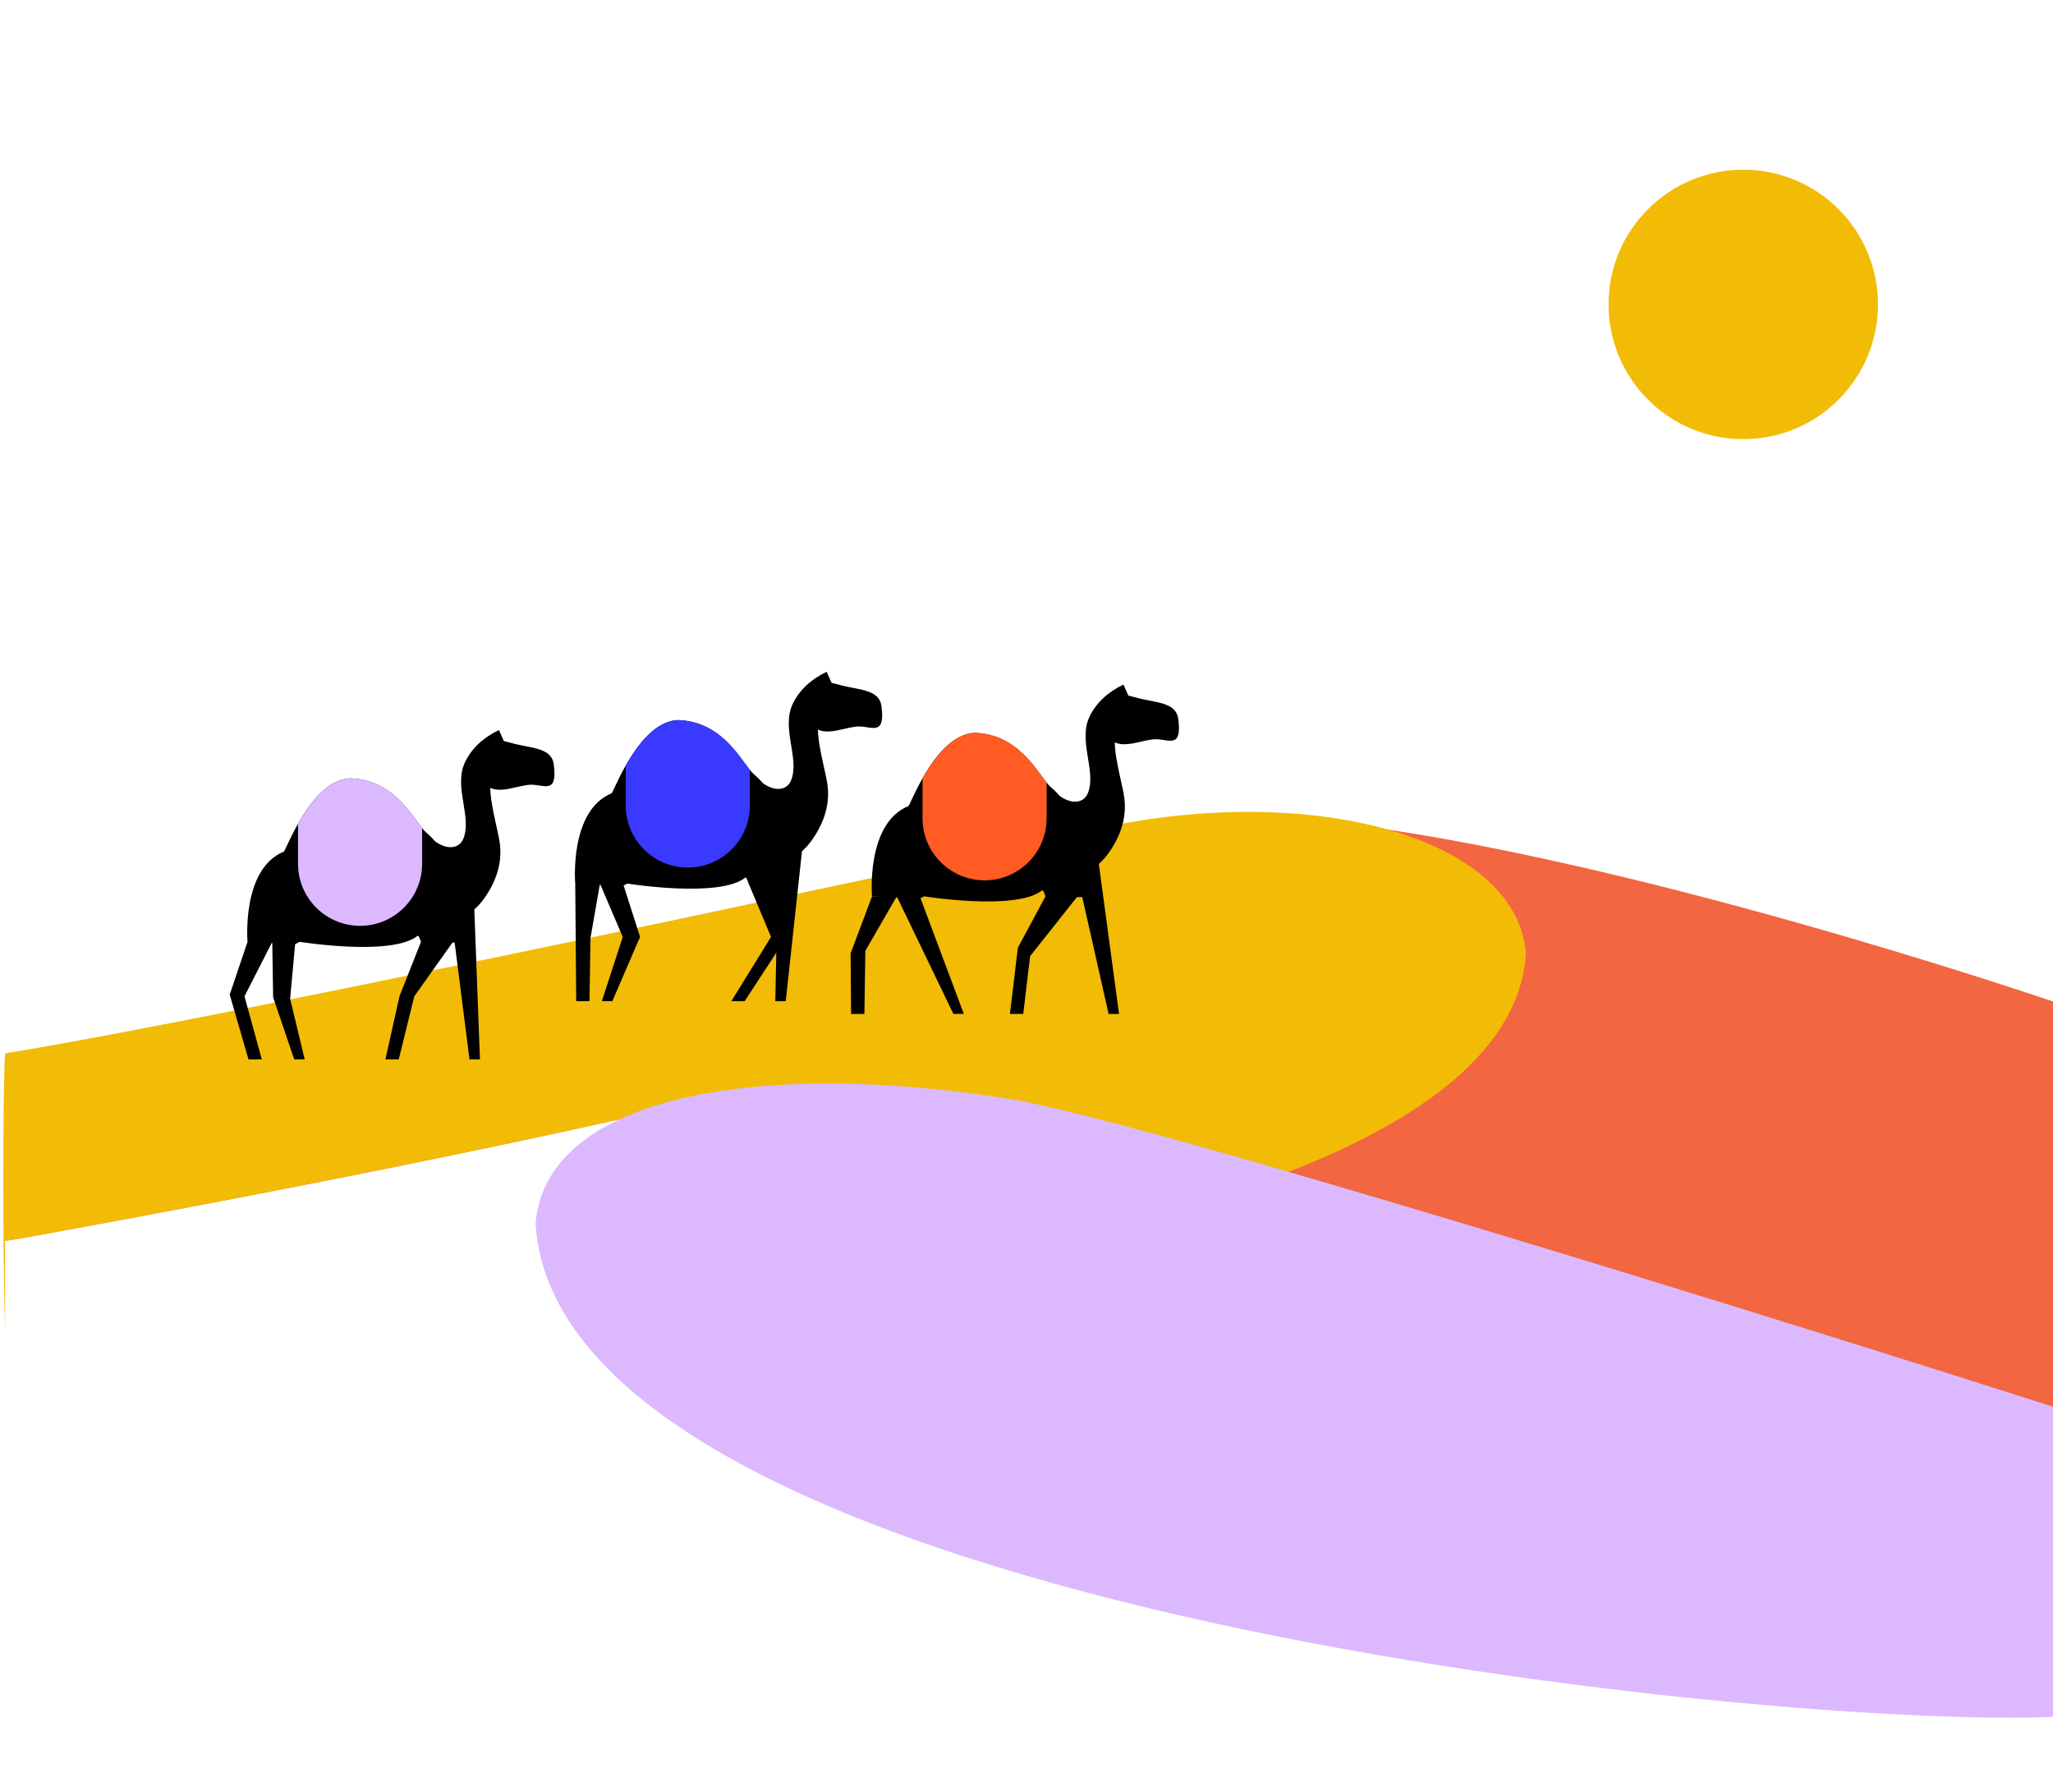 <?xml version="1.0" encoding="UTF-8"?>
<svg id="Layer_1" data-name="Layer 1" xmlns="http://www.w3.org/2000/svg" viewBox="0 0 1125 981.7">
  <defs>
    <style>
      .cls-1 {
        fill: #ff5b23;
      }

      .cls-2 {
        fill: #f26641;
      }

      .cls-3 {
        fill: #3a39ff;
      }

      .cls-4 {
        fill: #dcb9fe;
      }

      .cls-5 {
        fill: #f2bc06;
      }

      .cls-6 {
        fill: #dcb9fe;
      }
    </style>
  </defs>
  <circle class="cls-5" cx="955.27" cy="166.8" r="73.82"/>
  <path class="cls-2" d="M1132.03,551.13l-1.4,221.12c-95.94-16.39-267.36-82.36-426.87-129.21-121.3-35.63-235.72-60.2-304.82-43.51-149,35.99-360.42,74.15-392.11,79.82-.42-35.8-.6-81.64.77-102.18,170.63-12.61,581.73-148.14,750.42-123.01.85.13,1.71.26,2.57.39,163.88,24.83,371.44,96.58,371.44,96.58Z"/>
  <path class="cls-5" d="M836.17,522.18c-3.12,51.77-55.29,91.13-132.41,120.86-121.3-35.63-235.72-60.2-304.82-43.51-149,35.99-360.42,74.15-392.11,79.82-2.65.47-4.04.72-4.04.72v48.03c-1.3-35.13-1.3-132.72,0-150.93,124.93-20.25,548.91-111.6,595.31-122.34,58.98-13.65,117.96-12.87,162.49-.28,43.23,12.22,72.84,35.56,75.58,67.63Z"/>
  <path class="cls-4" d="M1130.58,940.43c-136.04,8.68-824.09-54.44-837.12-270.08,6.21-72.4,128.99-89.39,260.39-68.08,73.89,11.98,442.07,127.18,576.73,170.28,1.45,20.26,1.45,128.8,0,167.88Z"/>
  <g>
    <g>
      <path d="M599.08,491.54h-26.1s-.03-.1-.08-.26c-.27-.91-1.21-3.92-1.89-3.38-14.24,11.34-64.59,3.24-64.59,3.24l-2.43,1.27h-.07s-12.52-.61-12.52-.61h-.12s-13.43-.66-13.43-.66c0,0-3.42-39.86,19.92-49.46.48-.2,3.18-7.15,7.74-15.2,6.36-11.23,16.32-24.64,28.88-24.92,22.6.88,32.75,19.33,39.12,27.26.84,1.04,1.62,1.91,2.35,2.52,1.81,1.52,3.47,3.19,5.01,4.96,9.44,10.88,13.99,25.78,16.17,37.37.2,1.06.38,2.09.54,3.09,1.41,8.65,1.48,14.79,1.48,14.79Z"/>
      <polygon points="602.12 473.28 613.21 555.57 607.48 555.57 589.16 474.26 602.12 473.28"/>
      <polygon points="572.9 491.15 590.46 491.15 564.49 523.9 560.71 555.57 553.42 555.57 557.77 519.3 572.9 491.15"/>
      <polygon points="504.04 491.15 528.17 555.57 522.44 555.57 491.4 491.15 504.04 491.15"/>
      <polygon points="477.86 491.15 491.4 491.15 474.19 521.01 473.67 555.57 466.38 555.57 466.11 522.39 477.86 491.15"/>
      <path d="M579.55,482.31l1.01-46.24c7.38,5.22,13.46,3.61,15.54-1.42,4.94-11.92-5.57-28.63,1.01-42.12,3.62-7.42,9.84-13.28,18.51-17.43l6.96,15.63c-5.18,2.48-8.77,5.7-10.65,9.57-3.24,6.64,1.79,24.1,3.73,34.13,1.5,7.75,1.47,18.41-7.02,31.33-9.69,14.75-21.12,14.51-29.09,16.55Z"/>
      <path d="M604,393.99c0,7.9-3.82,5.53,5.64,12.08,6.52,4.51,17.15-1.17,24.07-1.01,7.04.16,14.06,5.02,11.96-11.07-1.27-9.72-13.05-8.76-23.98-12-14.34-4.25-17.68,4.1-17.68,12Z"/>
    </g>
    <path class="cls-1" d="M573.53,428.81v19.56c0,18.78-15.22,34-34,34s-34-15.22-34-34v-21.9c6.36-11.23,16.32-24.64,28.88-24.92,22.6.88,32.75,19.33,39.12,27.26Z"/>
  </g>
  <g>
    <g>
      <path d="M436.44,484.54h-26.1s-.03-.1-.08-.26c-.27-.91-1.21-3.92-1.89-3.38-14.24,11.34-64.59,3.24-64.59,3.24l-2.43,1.27h-.07s-12.52-.61-12.52-.61h-.12s-13.43-.66-13.43-.66c0,0-3.42-39.86,19.92-49.46.48-.2,3.18-7.15,7.74-15.2,6.36-11.23,16.32-24.64,28.88-24.92,22.6.88,32.75,19.33,39.12,27.26.84,1.04,1.62,1.91,2.35,2.52,1.81,1.52,3.47,3.19,5.01,4.96,9.44,10.88,13.99,25.78,16.17,37.37.2,1.06.38,2.09.54,3.09,1.41,8.65,1.48,14.79,1.48,14.79Z"/>
      <polygon points="439.48 466.28 430.58 548.57 424.85 548.57 426.52 467.26 439.48 466.28"/>
      <polygon points="410.26 484.15 427.82 484.15 430.6 514.01 408.08 548.57 400.78 548.57 422.5 513.36 410.26 484.15"/>
      <polygon points="341.4 484.15 350.74 513.37 335.54 548.57 329.81 548.57 341.24 513.39 328.77 484.15 341.4 484.15"/>
      <polygon points="315.22 484.15 328.77 484.15 323.56 514.01 323.04 548.57 315.75 548.57 315.22 484.15"/>
      <path d="M416.91,475.31l1.01-46.24c7.38,5.22,13.46,3.61,15.54-1.42,4.94-11.92-5.57-28.63,1.01-42.12,3.62-7.42,9.84-13.28,18.51-17.43l6.96,15.63c-5.18,2.48-8.77,5.7-10.65,9.57-3.24,6.64,1.79,24.1,3.73,34.13,1.5,7.75,1.47,18.41-7.02,31.33-9.69,14.75-21.12,14.51-29.09,16.55Z"/>
      <path d="M441.36,386.99c0,7.9-3.82,5.53,5.64,12.08,6.52,4.51,17.15-1.17,24.07-1.01,7.04.16,14.06,5.02,11.96-11.07-1.27-9.72-13.05-8.76-23.98-12-14.34-4.25-17.68,4.1-17.68,12Z"/>
    </g>
    <path class="cls-3" d="M410.89,421.81v19.56c0,18.78-15.22,34-34,34s-34-15.22-34-34v-21.9c6.36-11.23,16.32-24.64,28.88-24.92,22.6.88,32.75,19.33,39.12,27.26Z"/>
  </g>
  <g>
    <g>
      <path d="M256.87,516.46h-26.1s-.03-.1-.08-.26c-.27-.91-1.21-3.92-1.89-3.38-14.24,11.34-64.59,3.24-64.59,3.24l-2.43,1.27h-.07s-12.52-.61-12.52-.61h-.12s-13.43-.66-13.43-.66c0,0-3.42-39.86,19.92-49.46.48-.2,3.18-7.15,7.74-15.2,6.36-11.23,16.32-24.64,28.88-24.92,22.6.88,32.75,19.33,39.12,27.26.84,1.04,1.62,1.91,2.35,2.52,1.81,1.52,3.47,3.19,5.01,4.96,9.44,10.88,13.99,25.78,16.17,37.37.2,1.06.38,2.09.54,3.09,1.41,8.65,1.48,14.79,1.48,14.79Z"/>
      <polygon points="259.91 498.2 263 580.49 257.27 580.49 246.94 499.18 259.91 498.2"/>
      <polygon points="230.69 516.06 248.24 516.06 227.02 545.93 218.5 580.49 211.21 580.49 218.91 545.85 230.69 516.06"/>
      <polygon points="161.83 516.06 158.99 547.24 166.96 580.49 161.23 580.49 149.68 546.48 149.19 516.06 161.83 516.06"/>
      <polygon points="135.65 516.06 149.19 516.06 133.98 545.93 143.46 580.49 136.17 580.49 125.88 544.98 135.65 516.06"/>
      <path d="M237.34,507.23l1.01-46.24c7.38,5.22,13.46,3.61,15.54-1.42,4.94-11.92-5.57-28.63,1.01-42.12,3.62-7.42,9.84-13.28,18.51-17.43l6.96,15.63c-5.18,2.48-8.77,5.7-10.65,9.57-3.24,6.64,1.79,24.1,3.73,34.13,1.5,7.75,1.47,18.41-7.02,31.33-9.69,14.75-21.12,14.51-29.09,16.55Z"/>
      <path d="M261.79,418.91c0,7.9-3.82,5.53,5.64,12.08,6.52,4.51,17.15-1.17,24.07-1.01,7.04.16,14.06,5.02,11.96-11.07-1.27-9.72-13.05-8.76-23.98-12-14.34-4.25-17.68,4.1-17.68,12Z"/>
    </g>
    <path class="cls-6" d="M231.31,453.73v19.56c0,18.78-15.22,34-34,34s-34-15.22-34-34v-21.9c6.36-11.23,16.32-24.64,28.88-24.92,22.6.88,32.75,19.33,39.12,27.26Z"/>
  </g>
</svg>